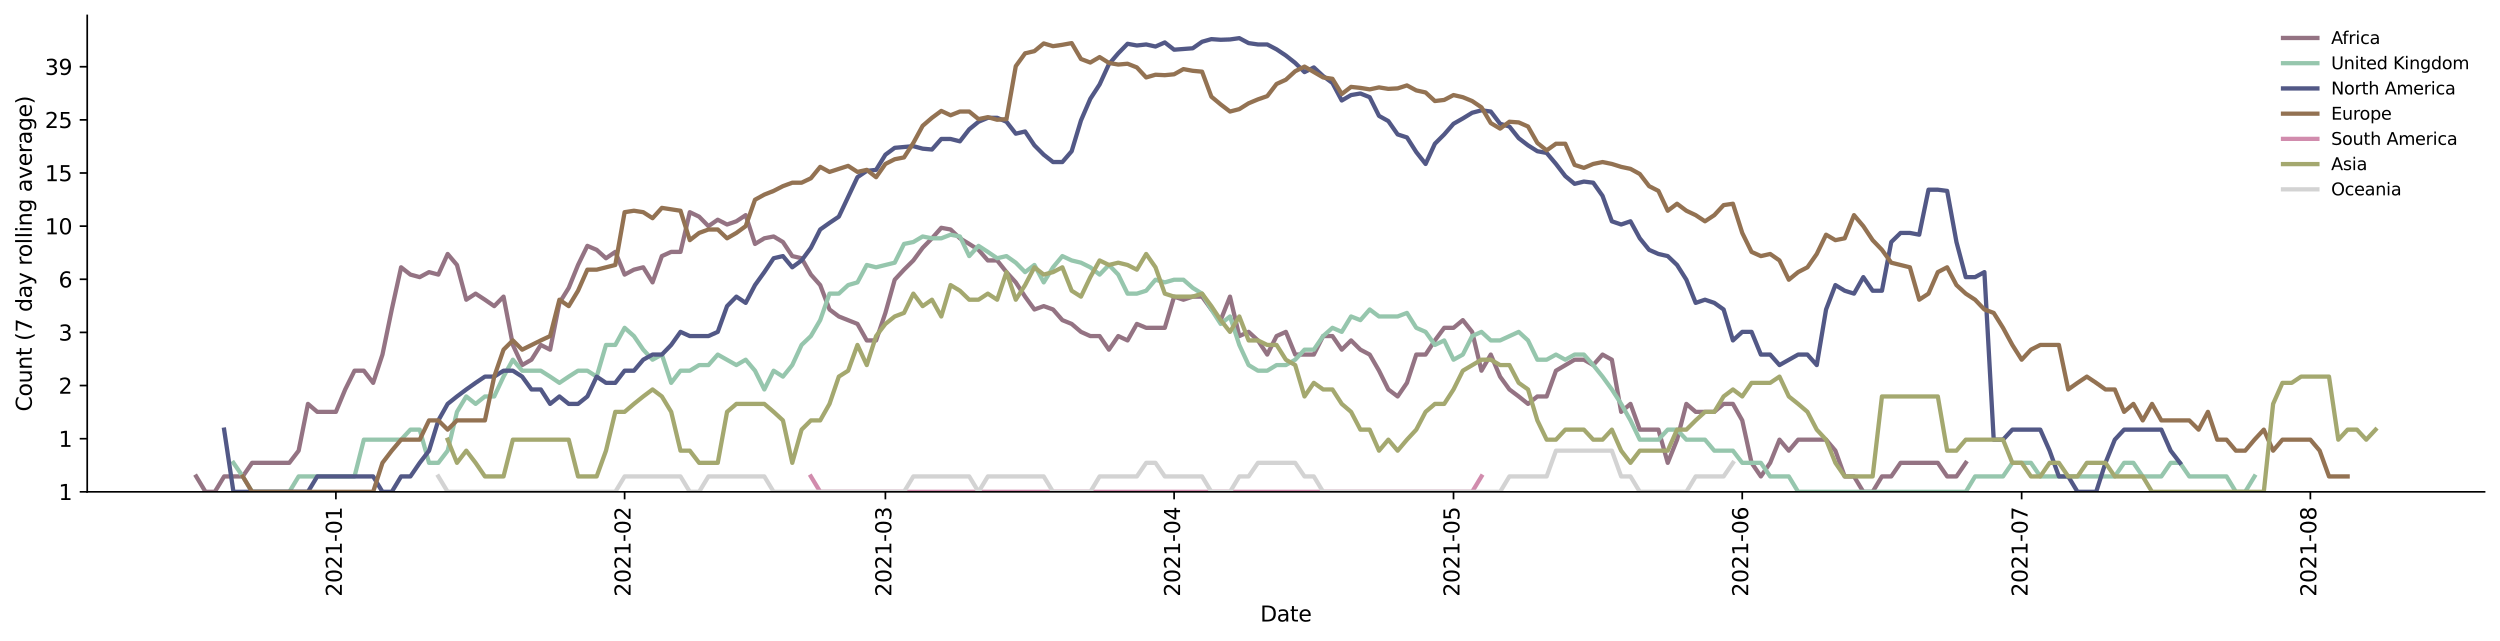 <?xml version="1.0" encoding="utf-8" standalone="no"?>
<!DOCTYPE svg PUBLIC "-//W3C//DTD SVG 1.1//EN"
  "http://www.w3.org/Graphics/SVG/1.1/DTD/svg11.dtd">
<svg height="298.621pt" version="1.1" viewBox="0 0 1163.803 298.621" width="1163.803pt" xmlns="http://www.w3.org/2000/svg" xmlns:xlink="http://www.w3.org/1999/xlink">
 <defs>
  <style type="text/css">*{stroke-linecap:butt;stroke-linejoin:round;}</style>
 </defs>
 <g id="figure_1">
  <g id="patch_1">
   <path d="M 0 298.621 
L 1163.803 298.621 
L 1163.803 0 
L 0 0 
z
" style="fill:#ffffff;"/>
  </g>
  <g id="axes_1">
   <g id="patch_2">
    <path d="M 40.603 228.96 
L 1156.603 228.96 
L 1156.603 7.2 
L 40.603 7.2 
z
" style="fill:#ffffff;"/>
   </g>
   <g id="matplotlib.axis_1">
    <g id="xtick_1">
     <g id="line2d_1">
      <defs>
       <path d="M 0 0 
L 0 3.5 
" id="me7faffeb70" style="stroke:#000000;stroke-width:0.8;"/>
      </defs>
      <g>
       <use style="stroke:#000000;stroke-width:0.8;" x="156.365" xlink:href="#me7faffeb70" y="228.96"/>
      </g>
     </g>
     <g id="text_1">
      <!-- 2021-01 -->
      <g transform="translate(159.125 277.743)rotate(-90)scale(0.1 -0.1)">
       <defs>
        <path d="M 1228 531 
L 3431 531 
L 3431 0 
L 469 0 
L 469 531 
Q 828 903 1448 1529 
Q 2069 2156 2228 2338 
Q 2531 2678 2651 2914 
Q 2772 3150 2772 3378 
Q 2772 3750 2511 3984 
Q 2250 4219 1831 4219 
Q 1534 4219 1204 4116 
Q 875 4013 500 3803 
L 500 4441 
Q 881 4594 1212 4672 
Q 1544 4750 1819 4750 
Q 2544 4750 2975 4387 
Q 3406 4025 3406 3419 
Q 3406 3131 3298 2873 
Q 3191 2616 2906 2266 
Q 2828 2175 2409 1742 
Q 1991 1309 1228 531 
z
" id="DejaVuSans-32" transform="scale(0.016)"/>
        <path d="M 2034 4250 
Q 1547 4250 1301 3770 
Q 1056 3291 1056 2328 
Q 1056 1369 1301 889 
Q 1547 409 2034 409 
Q 2525 409 2770 889 
Q 3016 1369 3016 2328 
Q 3016 3291 2770 3770 
Q 2525 4250 2034 4250 
z
M 2034 4750 
Q 2819 4750 3233 4129 
Q 3647 3509 3647 2328 
Q 3647 1150 3233 529 
Q 2819 -91 2034 -91 
Q 1250 -91 836 529 
Q 422 1150 422 2328 
Q 422 3509 836 4129 
Q 1250 4750 2034 4750 
z
" id="DejaVuSans-30" transform="scale(0.016)"/>
        <path d="M 794 531 
L 1825 531 
L 1825 4091 
L 703 3866 
L 703 4441 
L 1819 4666 
L 2450 4666 
L 2450 531 
L 3481 531 
L 3481 0 
L 794 0 
L 794 531 
z
" id="DejaVuSans-31" transform="scale(0.016)"/>
        <path d="M 313 2009 
L 1997 2009 
L 1997 1497 
L 313 1497 
L 313 2009 
z
" id="DejaVuSans-2d" transform="scale(0.016)"/>
       </defs>
       <use xlink:href="#DejaVuSans-32"/>
       <use x="63.623" xlink:href="#DejaVuSans-30"/>
       <use x="127.246" xlink:href="#DejaVuSans-32"/>
       <use x="190.869" xlink:href="#DejaVuSans-31"/>
       <use x="254.492" xlink:href="#DejaVuSans-2d"/>
       <use x="290.576" xlink:href="#DejaVuSans-30"/>
       <use x="354.199" xlink:href="#DejaVuSans-31"/>
      </g>
     </g>
    </g>
    <g id="xtick_2">
     <g id="line2d_2">
      <g>
       <use style="stroke:#000000;stroke-width:0.8;" x="290.771" xlink:href="#me7faffeb70" y="228.96"/>
      </g>
     </g>
     <g id="text_2">
      <!-- 2021-02 -->
      <g transform="translate(293.53 277.743)rotate(-90)scale(0.1 -0.1)">
       <use xlink:href="#DejaVuSans-32"/>
       <use x="63.623" xlink:href="#DejaVuSans-30"/>
       <use x="127.246" xlink:href="#DejaVuSans-32"/>
       <use x="190.869" xlink:href="#DejaVuSans-31"/>
       <use x="254.492" xlink:href="#DejaVuSans-2d"/>
       <use x="290.576" xlink:href="#DejaVuSans-30"/>
       <use x="354.199" xlink:href="#DejaVuSans-32"/>
      </g>
     </g>
    </g>
    <g id="xtick_3">
     <g id="line2d_3">
      <g>
       <use style="stroke:#000000;stroke-width:0.8;" x="412.17" xlink:href="#me7faffeb70" y="228.96"/>
      </g>
     </g>
     <g id="text_3">
      <!-- 2021-03 -->
      <g transform="translate(414.929 277.743)rotate(-90)scale(0.1 -0.1)">
       <defs>
        <path d="M 2597 2516 
Q 3050 2419 3304 2112 
Q 3559 1806 3559 1356 
Q 3559 666 3084 287 
Q 2609 -91 1734 -91 
Q 1441 -91 1130 -33 
Q 819 25 488 141 
L 488 750 
Q 750 597 1062 519 
Q 1375 441 1716 441 
Q 2309 441 2620 675 
Q 2931 909 2931 1356 
Q 2931 1769 2642 2001 
Q 2353 2234 1838 2234 
L 1294 2234 
L 1294 2753 
L 1863 2753 
Q 2328 2753 2575 2939 
Q 2822 3125 2822 3475 
Q 2822 3834 2567 4026 
Q 2313 4219 1838 4219 
Q 1578 4219 1281 4162 
Q 984 4106 628 3988 
L 628 4550 
Q 988 4650 1302 4700 
Q 1616 4750 1894 4750 
Q 2613 4750 3031 4423 
Q 3450 4097 3450 3541 
Q 3450 3153 3228 2886 
Q 3006 2619 2597 2516 
z
" id="DejaVuSans-33" transform="scale(0.016)"/>
       </defs>
       <use xlink:href="#DejaVuSans-32"/>
       <use x="63.623" xlink:href="#DejaVuSans-30"/>
       <use x="127.246" xlink:href="#DejaVuSans-32"/>
       <use x="190.869" xlink:href="#DejaVuSans-31"/>
       <use x="254.492" xlink:href="#DejaVuSans-2d"/>
       <use x="290.576" xlink:href="#DejaVuSans-30"/>
       <use x="354.199" xlink:href="#DejaVuSans-33"/>
      </g>
     </g>
    </g>
    <g id="xtick_4">
     <g id="line2d_4">
      <g>
       <use style="stroke:#000000;stroke-width:0.8;" x="546.575" xlink:href="#me7faffeb70" y="228.96"/>
      </g>
     </g>
     <g id="text_4">
      <!-- 2021-04 -->
      <g transform="translate(549.335 277.743)rotate(-90)scale(0.1 -0.1)">
       <defs>
        <path d="M 2419 4116 
L 825 1625 
L 2419 1625 
L 2419 4116 
z
M 2253 4666 
L 3047 4666 
L 3047 1625 
L 3713 1625 
L 3713 1100 
L 3047 1100 
L 3047 0 
L 2419 0 
L 2419 1100 
L 313 1100 
L 313 1709 
L 2253 4666 
z
" id="DejaVuSans-34" transform="scale(0.016)"/>
       </defs>
       <use xlink:href="#DejaVuSans-32"/>
       <use x="63.623" xlink:href="#DejaVuSans-30"/>
       <use x="127.246" xlink:href="#DejaVuSans-32"/>
       <use x="190.869" xlink:href="#DejaVuSans-31"/>
       <use x="254.492" xlink:href="#DejaVuSans-2d"/>
       <use x="290.576" xlink:href="#DejaVuSans-30"/>
       <use x="354.199" xlink:href="#DejaVuSans-34"/>
      </g>
     </g>
    </g>
    <g id="xtick_5">
     <g id="line2d_5">
      <g>
       <use style="stroke:#000000;stroke-width:0.8;" x="676.645" xlink:href="#me7faffeb70" y="228.96"/>
      </g>
     </g>
     <g id="text_5">
      <!-- 2021-05 -->
      <g transform="translate(679.404 277.743)rotate(-90)scale(0.1 -0.1)">
       <defs>
        <path d="M 691 4666 
L 3169 4666 
L 3169 4134 
L 1269 4134 
L 1269 2991 
Q 1406 3038 1543 3061 
Q 1681 3084 1819 3084 
Q 2600 3084 3056 2656 
Q 3513 2228 3513 1497 
Q 3513 744 3044 326 
Q 2575 -91 1722 -91 
Q 1428 -91 1123 -41 
Q 819 9 494 109 
L 494 744 
Q 775 591 1075 516 
Q 1375 441 1709 441 
Q 2250 441 2565 725 
Q 2881 1009 2881 1497 
Q 2881 1984 2565 2268 
Q 2250 2553 1709 2553 
Q 1456 2553 1204 2497 
Q 953 2441 691 2322 
L 691 4666 
z
" id="DejaVuSans-35" transform="scale(0.016)"/>
       </defs>
       <use xlink:href="#DejaVuSans-32"/>
       <use x="63.623" xlink:href="#DejaVuSans-30"/>
       <use x="127.246" xlink:href="#DejaVuSans-32"/>
       <use x="190.869" xlink:href="#DejaVuSans-31"/>
       <use x="254.492" xlink:href="#DejaVuSans-2d"/>
       <use x="290.576" xlink:href="#DejaVuSans-30"/>
       <use x="354.199" xlink:href="#DejaVuSans-35"/>
      </g>
     </g>
    </g>
    <g id="xtick_6">
     <g id="line2d_6">
      <g>
       <use style="stroke:#000000;stroke-width:0.8;" x="811.051" xlink:href="#me7faffeb70" y="228.96"/>
      </g>
     </g>
     <g id="text_6">
      <!-- 2021-06 -->
      <g transform="translate(813.81 277.743)rotate(-90)scale(0.1 -0.1)">
       <defs>
        <path d="M 2113 2584 
Q 1688 2584 1439 2293 
Q 1191 2003 1191 1497 
Q 1191 994 1439 701 
Q 1688 409 2113 409 
Q 2538 409 2786 701 
Q 3034 994 3034 1497 
Q 3034 2003 2786 2293 
Q 2538 2584 2113 2584 
z
M 3366 4563 
L 3366 3988 
Q 3128 4100 2886 4159 
Q 2644 4219 2406 4219 
Q 1781 4219 1451 3797 
Q 1122 3375 1075 2522 
Q 1259 2794 1537 2939 
Q 1816 3084 2150 3084 
Q 2853 3084 3261 2657 
Q 3669 2231 3669 1497 
Q 3669 778 3244 343 
Q 2819 -91 2113 -91 
Q 1303 -91 875 529 
Q 447 1150 447 2328 
Q 447 3434 972 4092 
Q 1497 4750 2381 4750 
Q 2619 4750 2861 4703 
Q 3103 4656 3366 4563 
z
" id="DejaVuSans-36" transform="scale(0.016)"/>
       </defs>
       <use xlink:href="#DejaVuSans-32"/>
       <use x="63.623" xlink:href="#DejaVuSans-30"/>
       <use x="127.246" xlink:href="#DejaVuSans-32"/>
       <use x="190.869" xlink:href="#DejaVuSans-31"/>
       <use x="254.492" xlink:href="#DejaVuSans-2d"/>
       <use x="290.576" xlink:href="#DejaVuSans-30"/>
       <use x="354.199" xlink:href="#DejaVuSans-36"/>
      </g>
     </g>
    </g>
    <g id="xtick_7">
     <g id="line2d_7">
      <g>
       <use style="stroke:#000000;stroke-width:0.8;" x="941.121" xlink:href="#me7faffeb70" y="228.96"/>
      </g>
     </g>
     <g id="text_7">
      <!-- 2021-07 -->
      <g transform="translate(943.88 277.743)rotate(-90)scale(0.1 -0.1)">
       <defs>
        <path d="M 525 4666 
L 3525 4666 
L 3525 4397 
L 1831 0 
L 1172 0 
L 2766 4134 
L 525 4134 
L 525 4666 
z
" id="DejaVuSans-37" transform="scale(0.016)"/>
       </defs>
       <use xlink:href="#DejaVuSans-32"/>
       <use x="63.623" xlink:href="#DejaVuSans-30"/>
       <use x="127.246" xlink:href="#DejaVuSans-32"/>
       <use x="190.869" xlink:href="#DejaVuSans-31"/>
       <use x="254.492" xlink:href="#DejaVuSans-2d"/>
       <use x="290.576" xlink:href="#DejaVuSans-30"/>
       <use x="354.199" xlink:href="#DejaVuSans-37"/>
      </g>
     </g>
    </g>
    <g id="xtick_8">
     <g id="line2d_8">
      <g>
       <use style="stroke:#000000;stroke-width:0.8;" x="1075.526" xlink:href="#me7faffeb70" y="228.96"/>
      </g>
     </g>
     <g id="text_8">
      <!-- 2021-08 -->
      <g transform="translate(1078.286 277.743)rotate(-90)scale(0.1 -0.1)">
       <defs>
        <path d="M 2034 2216 
Q 1584 2216 1326 1975 
Q 1069 1734 1069 1313 
Q 1069 891 1326 650 
Q 1584 409 2034 409 
Q 2484 409 2743 651 
Q 3003 894 3003 1313 
Q 3003 1734 2745 1975 
Q 2488 2216 2034 2216 
z
M 1403 2484 
Q 997 2584 770 2862 
Q 544 3141 544 3541 
Q 544 4100 942 4425 
Q 1341 4750 2034 4750 
Q 2731 4750 3128 4425 
Q 3525 4100 3525 3541 
Q 3525 3141 3298 2862 
Q 3072 2584 2669 2484 
Q 3125 2378 3379 2068 
Q 3634 1759 3634 1313 
Q 3634 634 3220 271 
Q 2806 -91 2034 -91 
Q 1263 -91 848 271 
Q 434 634 434 1313 
Q 434 1759 690 2068 
Q 947 2378 1403 2484 
z
M 1172 3481 
Q 1172 3119 1398 2916 
Q 1625 2713 2034 2713 
Q 2441 2713 2670 2916 
Q 2900 3119 2900 3481 
Q 2900 3844 2670 4047 
Q 2441 4250 2034 4250 
Q 1625 4250 1398 4047 
Q 1172 3844 1172 3481 
z
" id="DejaVuSans-38" transform="scale(0.016)"/>
       </defs>
       <use xlink:href="#DejaVuSans-32"/>
       <use x="63.623" xlink:href="#DejaVuSans-30"/>
       <use x="127.246" xlink:href="#DejaVuSans-32"/>
       <use x="190.869" xlink:href="#DejaVuSans-31"/>
       <use x="254.492" xlink:href="#DejaVuSans-2d"/>
       <use x="290.576" xlink:href="#DejaVuSans-30"/>
       <use x="354.199" xlink:href="#DejaVuSans-38"/>
      </g>
     </g>
    </g>
    <g id="text_9">
     <!-- Date -->
     <g transform="translate(586.652 289.341)scale(0.1 -0.1)">
      <defs>
       <path d="M 1259 4147 
L 1259 519 
L 2022 519 
Q 2988 519 3436 956 
Q 3884 1394 3884 2338 
Q 3884 3275 3436 3711 
Q 2988 4147 2022 4147 
L 1259 4147 
z
M 628 4666 
L 1925 4666 
Q 3281 4666 3915 4102 
Q 4550 3538 4550 2338 
Q 4550 1131 3912 565 
Q 3275 0 1925 0 
L 628 0 
L 628 4666 
z
" id="DejaVuSans-44" transform="scale(0.016)"/>
       <path d="M 2194 1759 
Q 1497 1759 1228 1600 
Q 959 1441 959 1056 
Q 959 750 1161 570 
Q 1363 391 1709 391 
Q 2188 391 2477 730 
Q 2766 1069 2766 1631 
L 2766 1759 
L 2194 1759 
z
M 3341 1997 
L 3341 0 
L 2766 0 
L 2766 531 
Q 2569 213 2275 61 
Q 1981 -91 1556 -91 
Q 1019 -91 701 211 
Q 384 513 384 1019 
Q 384 1609 779 1909 
Q 1175 2209 1959 2209 
L 2766 2209 
L 2766 2266 
Q 2766 2663 2505 2880 
Q 2244 3097 1772 3097 
Q 1472 3097 1187 3025 
Q 903 2953 641 2809 
L 641 3341 
Q 956 3463 1253 3523 
Q 1550 3584 1831 3584 
Q 2591 3584 2966 3190 
Q 3341 2797 3341 1997 
z
" id="DejaVuSans-61" transform="scale(0.016)"/>
       <path d="M 1172 4494 
L 1172 3500 
L 2356 3500 
L 2356 3053 
L 1172 3053 
L 1172 1153 
Q 1172 725 1289 603 
Q 1406 481 1766 481 
L 2356 481 
L 2356 0 
L 1766 0 
Q 1100 0 847 248 
Q 594 497 594 1153 
L 594 3053 
L 172 3053 
L 172 3500 
L 594 3500 
L 594 4494 
L 1172 4494 
z
" id="DejaVuSans-74" transform="scale(0.016)"/>
       <path d="M 3597 1894 
L 3597 1613 
L 953 1613 
Q 991 1019 1311 708 
Q 1631 397 2203 397 
Q 2534 397 2845 478 
Q 3156 559 3463 722 
L 3463 178 
Q 3153 47 2828 -22 
Q 2503 -91 2169 -91 
Q 1331 -91 842 396 
Q 353 884 353 1716 
Q 353 2575 817 3079 
Q 1281 3584 2069 3584 
Q 2775 3584 3186 3129 
Q 3597 2675 3597 1894 
z
M 3022 2063 
Q 3016 2534 2758 2815 
Q 2500 3097 2075 3097 
Q 1594 3097 1305 2825 
Q 1016 2553 972 2059 
L 3022 2063 
z
" id="DejaVuSans-65" transform="scale(0.016)"/>
      </defs>
      <use xlink:href="#DejaVuSans-44"/>
      <use x="77.002" xlink:href="#DejaVuSans-61"/>
      <use x="138.281" xlink:href="#DejaVuSans-74"/>
      <use x="177.49" xlink:href="#DejaVuSans-65"/>
     </g>
    </g>
   </g>
   <g id="matplotlib.axis_2">
    <g id="ytick_1">
     <g id="line2d_9">
      <defs>
       <path d="M 0 0 
L -3.5 0 
" id="m9d1f10c2a9" style="stroke:#000000;stroke-width:0.8;"/>
      </defs>
      <g>
       <use style="stroke:#000000;stroke-width:0.8;" x="40.603" xlink:href="#m9d1f10c2a9" y="228.96"/>
      </g>
     </g>
     <g id="text_10">
      <!-- 1 -->
      <g transform="translate(27.241 232.759)scale(0.1 -0.1)">
       <use xlink:href="#DejaVuSans-31"/>
      </g>
     </g>
    </g>
    <g id="ytick_2">
     <g id="line2d_10">
      <g>
       <use style="stroke:#000000;stroke-width:0.8;" x="40.603" xlink:href="#m9d1f10c2a9" y="204.223"/>
      </g>
     </g>
     <g id="text_11">
      <!-- 1 -->
      <g transform="translate(27.241 208.022)scale(0.1 -0.1)">
       <use xlink:href="#DejaVuSans-31"/>
      </g>
     </g>
    </g>
    <g id="ytick_3">
     <g id="line2d_11">
      <g>
       <use style="stroke:#000000;stroke-width:0.8;" x="40.603" xlink:href="#m9d1f10c2a9" y="179.486"/>
      </g>
     </g>
     <g id="text_12">
      <!-- 2 -->
      <g transform="translate(27.241 183.285)scale(0.1 -0.1)">
       <use xlink:href="#DejaVuSans-32"/>
      </g>
     </g>
    </g>
    <g id="ytick_4">
     <g id="line2d_12">
      <g>
       <use style="stroke:#000000;stroke-width:0.8;" x="40.603" xlink:href="#m9d1f10c2a9" y="154.749"/>
      </g>
     </g>
     <g id="text_13">
      <!-- 3 -->
      <g transform="translate(27.241 158.549)scale(0.1 -0.1)">
       <use xlink:href="#DejaVuSans-33"/>
      </g>
     </g>
    </g>
    <g id="ytick_5">
     <g id="line2d_13">
      <g>
       <use style="stroke:#000000;stroke-width:0.8;" x="40.603" xlink:href="#m9d1f10c2a9" y="130.012"/>
      </g>
     </g>
     <g id="text_14">
      <!-- 6 -->
      <g transform="translate(27.241 133.812)scale(0.1 -0.1)">
       <use xlink:href="#DejaVuSans-36"/>
      </g>
     </g>
    </g>
    <g id="ytick_6">
     <g id="line2d_14">
      <g>
       <use style="stroke:#000000;stroke-width:0.8;" x="40.603" xlink:href="#m9d1f10c2a9" y="105.275"/>
      </g>
     </g>
     <g id="text_15">
      <!-- 10 -->
      <g transform="translate(20.878 109.075)scale(0.1 -0.1)">
       <use xlink:href="#DejaVuSans-31"/>
       <use x="63.623" xlink:href="#DejaVuSans-30"/>
      </g>
     </g>
    </g>
    <g id="ytick_7">
     <g id="line2d_15">
      <g>
       <use style="stroke:#000000;stroke-width:0.8;" x="40.603" xlink:href="#m9d1f10c2a9" y="80.539"/>
      </g>
     </g>
     <g id="text_16">
      <!-- 15 -->
      <g transform="translate(20.878 84.338)scale(0.1 -0.1)">
       <use xlink:href="#DejaVuSans-31"/>
       <use x="63.623" xlink:href="#DejaVuSans-35"/>
      </g>
     </g>
    </g>
    <g id="ytick_8">
     <g id="line2d_16">
      <g>
       <use style="stroke:#000000;stroke-width:0.8;" x="40.603" xlink:href="#m9d1f10c2a9" y="55.802"/>
      </g>
     </g>
     <g id="text_17">
      <!-- 25 -->
      <g transform="translate(20.878 59.601)scale(0.1 -0.1)">
       <use xlink:href="#DejaVuSans-32"/>
       <use x="63.623" xlink:href="#DejaVuSans-35"/>
      </g>
     </g>
    </g>
    <g id="ytick_9">
     <g id="line2d_17">
      <g>
       <use style="stroke:#000000;stroke-width:0.8;" x="40.603" xlink:href="#m9d1f10c2a9" y="31.065"/>
      </g>
     </g>
     <g id="text_18">
      <!-- 39 -->
      <g transform="translate(20.878 34.864)scale(0.1 -0.1)">
       <defs>
        <path d="M 703 97 
L 703 672 
Q 941 559 1184 500 
Q 1428 441 1663 441 
Q 2288 441 2617 861 
Q 2947 1281 2994 2138 
Q 2813 1869 2534 1725 
Q 2256 1581 1919 1581 
Q 1219 1581 811 2004 
Q 403 2428 403 3163 
Q 403 3881 828 4315 
Q 1253 4750 1959 4750 
Q 2769 4750 3195 4129 
Q 3622 3509 3622 2328 
Q 3622 1225 3098 567 
Q 2575 -91 1691 -91 
Q 1453 -91 1209 -44 
Q 966 3 703 97 
z
M 1959 2075 
Q 2384 2075 2632 2365 
Q 2881 2656 2881 3163 
Q 2881 3666 2632 3958 
Q 2384 4250 1959 4250 
Q 1534 4250 1286 3958 
Q 1038 3666 1038 3163 
Q 1038 2656 1286 2365 
Q 1534 2075 1959 2075 
z
" id="DejaVuSans-39" transform="scale(0.016)"/>
       </defs>
       <use xlink:href="#DejaVuSans-33"/>
       <use x="63.623" xlink:href="#DejaVuSans-39"/>
      </g>
     </g>
    </g>
    <g id="text_19">
     <!-- Count (7 day rolling average) -->
     <g transform="translate(14.798 191.548)rotate(-90)scale(0.1 -0.1)">
      <defs>
       <path d="M 4122 4306 
L 4122 3641 
Q 3803 3938 3442 4084 
Q 3081 4231 2675 4231 
Q 1875 4231 1450 3742 
Q 1025 3253 1025 2328 
Q 1025 1406 1450 917 
Q 1875 428 2675 428 
Q 3081 428 3442 575 
Q 3803 722 4122 1019 
L 4122 359 
Q 3791 134 3420 21 
Q 3050 -91 2638 -91 
Q 1578 -91 968 557 
Q 359 1206 359 2328 
Q 359 3453 968 4101 
Q 1578 4750 2638 4750 
Q 3056 4750 3426 4639 
Q 3797 4528 4122 4306 
z
" id="DejaVuSans-43" transform="scale(0.016)"/>
       <path d="M 1959 3097 
Q 1497 3097 1228 2736 
Q 959 2375 959 1747 
Q 959 1119 1226 758 
Q 1494 397 1959 397 
Q 2419 397 2687 759 
Q 2956 1122 2956 1747 
Q 2956 2369 2687 2733 
Q 2419 3097 1959 3097 
z
M 1959 3584 
Q 2709 3584 3137 3096 
Q 3566 2609 3566 1747 
Q 3566 888 3137 398 
Q 2709 -91 1959 -91 
Q 1206 -91 779 398 
Q 353 888 353 1747 
Q 353 2609 779 3096 
Q 1206 3584 1959 3584 
z
" id="DejaVuSans-6f" transform="scale(0.016)"/>
       <path d="M 544 1381 
L 544 3500 
L 1119 3500 
L 1119 1403 
Q 1119 906 1312 657 
Q 1506 409 1894 409 
Q 2359 409 2629 706 
Q 2900 1003 2900 1516 
L 2900 3500 
L 3475 3500 
L 3475 0 
L 2900 0 
L 2900 538 
Q 2691 219 2414 64 
Q 2138 -91 1772 -91 
Q 1169 -91 856 284 
Q 544 659 544 1381 
z
M 1991 3584 
L 1991 3584 
z
" id="DejaVuSans-75" transform="scale(0.016)"/>
       <path d="M 3513 2113 
L 3513 0 
L 2938 0 
L 2938 2094 
Q 2938 2591 2744 2837 
Q 2550 3084 2163 3084 
Q 1697 3084 1428 2787 
Q 1159 2491 1159 1978 
L 1159 0 
L 581 0 
L 581 3500 
L 1159 3500 
L 1159 2956 
Q 1366 3272 1645 3428 
Q 1925 3584 2291 3584 
Q 2894 3584 3203 3211 
Q 3513 2838 3513 2113 
z
" id="DejaVuSans-6e" transform="scale(0.016)"/>
       <path id="DejaVuSans-20" transform="scale(0.016)"/>
       <path d="M 1984 4856 
Q 1566 4138 1362 3434 
Q 1159 2731 1159 2009 
Q 1159 1288 1364 580 
Q 1569 -128 1984 -844 
L 1484 -844 
Q 1016 -109 783 600 
Q 550 1309 550 2009 
Q 550 2706 781 3412 
Q 1013 4119 1484 4856 
L 1984 4856 
z
" id="DejaVuSans-28" transform="scale(0.016)"/>
       <path d="M 2906 2969 
L 2906 4863 
L 3481 4863 
L 3481 0 
L 2906 0 
L 2906 525 
Q 2725 213 2448 61 
Q 2172 -91 1784 -91 
Q 1150 -91 751 415 
Q 353 922 353 1747 
Q 353 2572 751 3078 
Q 1150 3584 1784 3584 
Q 2172 3584 2448 3432 
Q 2725 3281 2906 2969 
z
M 947 1747 
Q 947 1113 1208 752 
Q 1469 391 1925 391 
Q 2381 391 2643 752 
Q 2906 1113 2906 1747 
Q 2906 2381 2643 2742 
Q 2381 3103 1925 3103 
Q 1469 3103 1208 2742 
Q 947 2381 947 1747 
z
" id="DejaVuSans-64" transform="scale(0.016)"/>
       <path d="M 2059 -325 
Q 1816 -950 1584 -1140 
Q 1353 -1331 966 -1331 
L 506 -1331 
L 506 -850 
L 844 -850 
Q 1081 -850 1212 -737 
Q 1344 -625 1503 -206 
L 1606 56 
L 191 3500 
L 800 3500 
L 1894 763 
L 2988 3500 
L 3597 3500 
L 2059 -325 
z
" id="DejaVuSans-79" transform="scale(0.016)"/>
       <path d="M 2631 2963 
Q 2534 3019 2420 3045 
Q 2306 3072 2169 3072 
Q 1681 3072 1420 2755 
Q 1159 2438 1159 1844 
L 1159 0 
L 581 0 
L 581 3500 
L 1159 3500 
L 1159 2956 
Q 1341 3275 1631 3429 
Q 1922 3584 2338 3584 
Q 2397 3584 2469 3576 
Q 2541 3569 2628 3553 
L 2631 2963 
z
" id="DejaVuSans-72" transform="scale(0.016)"/>
       <path d="M 603 4863 
L 1178 4863 
L 1178 0 
L 603 0 
L 603 4863 
z
" id="DejaVuSans-6c" transform="scale(0.016)"/>
       <path d="M 603 3500 
L 1178 3500 
L 1178 0 
L 603 0 
L 603 3500 
z
M 603 4863 
L 1178 4863 
L 1178 4134 
L 603 4134 
L 603 4863 
z
" id="DejaVuSans-69" transform="scale(0.016)"/>
       <path d="M 2906 1791 
Q 2906 2416 2648 2759 
Q 2391 3103 1925 3103 
Q 1463 3103 1205 2759 
Q 947 2416 947 1791 
Q 947 1169 1205 825 
Q 1463 481 1925 481 
Q 2391 481 2648 825 
Q 2906 1169 2906 1791 
z
M 3481 434 
Q 3481 -459 3084 -895 
Q 2688 -1331 1869 -1331 
Q 1566 -1331 1297 -1286 
Q 1028 -1241 775 -1147 
L 775 -588 
Q 1028 -725 1275 -790 
Q 1522 -856 1778 -856 
Q 2344 -856 2625 -561 
Q 2906 -266 2906 331 
L 2906 616 
Q 2728 306 2450 153 
Q 2172 0 1784 0 
Q 1141 0 747 490 
Q 353 981 353 1791 
Q 353 2603 747 3093 
Q 1141 3584 1784 3584 
Q 2172 3584 2450 3431 
Q 2728 3278 2906 2969 
L 2906 3500 
L 3481 3500 
L 3481 434 
z
" id="DejaVuSans-67" transform="scale(0.016)"/>
       <path d="M 191 3500 
L 800 3500 
L 1894 563 
L 2988 3500 
L 3597 3500 
L 2284 0 
L 1503 0 
L 191 3500 
z
" id="DejaVuSans-76" transform="scale(0.016)"/>
       <path d="M 513 4856 
L 1013 4856 
Q 1481 4119 1714 3412 
Q 1947 2706 1947 2009 
Q 1947 1309 1714 600 
Q 1481 -109 1013 -844 
L 513 -844 
Q 928 -128 1133 580 
Q 1338 1288 1338 2009 
Q 1338 2731 1133 3434 
Q 928 4138 513 4856 
z
" id="DejaVuSans-29" transform="scale(0.016)"/>
      </defs>
      <use xlink:href="#DejaVuSans-43"/>
      <use x="69.824" xlink:href="#DejaVuSans-6f"/>
      <use x="131.006" xlink:href="#DejaVuSans-75"/>
      <use x="194.385" xlink:href="#DejaVuSans-6e"/>
      <use x="257.764" xlink:href="#DejaVuSans-74"/>
      <use x="296.973" xlink:href="#DejaVuSans-20"/>
      <use x="328.76" xlink:href="#DejaVuSans-28"/>
      <use x="367.773" xlink:href="#DejaVuSans-37"/>
      <use x="431.396" xlink:href="#DejaVuSans-20"/>
      <use x="463.184" xlink:href="#DejaVuSans-64"/>
      <use x="526.66" xlink:href="#DejaVuSans-61"/>
      <use x="587.939" xlink:href="#DejaVuSans-79"/>
      <use x="647.119" xlink:href="#DejaVuSans-20"/>
      <use x="678.906" xlink:href="#DejaVuSans-72"/>
      <use x="717.77" xlink:href="#DejaVuSans-6f"/>
      <use x="778.951" xlink:href="#DejaVuSans-6c"/>
      <use x="806.734" xlink:href="#DejaVuSans-6c"/>
      <use x="834.518" xlink:href="#DejaVuSans-69"/>
      <use x="862.301" xlink:href="#DejaVuSans-6e"/>
      <use x="925.68" xlink:href="#DejaVuSans-67"/>
      <use x="989.156" xlink:href="#DejaVuSans-20"/>
      <use x="1020.943" xlink:href="#DejaVuSans-61"/>
      <use x="1082.223" xlink:href="#DejaVuSans-76"/>
      <use x="1141.402" xlink:href="#DejaVuSans-65"/>
      <use x="1202.926" xlink:href="#DejaVuSans-72"/>
      <use x="1244.039" xlink:href="#DejaVuSans-61"/>
      <use x="1305.318" xlink:href="#DejaVuSans-67"/>
      <use x="1368.795" xlink:href="#DejaVuSans-65"/>
      <use x="1430.318" xlink:href="#DejaVuSans-29"/>
     </g>
    </g>
   </g>
   <g id="line2d_18">
    <path clip-path="url(#p98b5a8f8b4)" d="M 91.33 221.787 
L 95.666 228.96 
L 100.002 228.96 
L 104.337 221.787 
L 113.009 221.787 
L 117.344 215.461 
L 134.687 215.461 
L 139.023 209.801 
L 143.358 188.021 
L 147.694 191.727 
L 156.365 191.727 
L 160.701 181.298 
L 165.037 172.568 
L 169.372 172.568 
L 173.708 178.228 
L 178.044 165.061 
L 182.379 144.065 
L 186.715 124.434 
L 191.051 127.828 
L 195.386 129.009 
L 199.722 126.673 
L 204.058 127.828 
L 208.393 118.23 
L 212.729 123.349 
L 217.065 139.523 
L 221.4 136.695 
L 225.736 139.523 
L 230.072 142.508 
L 234.407 138.091 
L 238.743 160.582 
L 243.079 169.947 
L 247.414 167.449 
L 251.75 160.582 
L 256.086 162.775 
L 260.421 140.995 
L 264.757 134.009 
L 269.093 123.349 
L 273.428 114.459 
L 277.764 116.311 
L 282.1 120.219 
L 286.435 117.262 
L 290.771 127.828 
L 295.107 125.542 
L 299.442 124.434 
L 303.778 131.451 
L 308.114 119.215 
L 312.449 117.262 
L 316.785 117.262 
L 321.121 98.778 
L 325.456 100.858 
L 329.792 105.275 
L 334.128 102.291 
L 338.463 104.514 
L 342.799 103.021 
L 347.135 100.156 
L 351.47 113.556 
L 355.806 110.935 
L 360.142 110.089 
L 364.477 112.668 
L 368.813 119.215 
L 373.149 120.219 
L 377.484 127.828 
L 381.82 132.715 
L 386.156 144.065 
L 390.491 147.322 
L 399.163 150.789 
L 403.498 158.475 
L 407.834 158.475 
L 412.17 145.669 
L 416.505 130.216 
L 420.841 125.542 
L 425.177 121.242 
L 429.512 115.377 
L 433.848 110.935 
L 438.184 106.048 
L 442.519 106.833 
L 446.855 110.935 
L 451.191 113.556 
L 455.526 116.311 
L 459.862 121.242 
L 464.198 121.242 
L 468.533 126.673 
L 472.869 131.451 
L 477.205 138.091 
L 481.54 144.065 
L 485.876 142.508 
L 490.212 144.065 
L 494.547 149.027 
L 498.883 150.789 
L 503.219 154.494 
L 507.554 156.448 
L 511.89 156.448 
L 516.226 162.775 
L 520.561 156.448 
L 524.897 158.475 
L 529.232 150.789 
L 533.568 152.61 
L 542.239 152.61 
L 546.575 138.091 
L 550.911 139.523 
L 555.246 138.091 
L 559.582 138.091 
L 563.918 144.065 
L 568.253 149.027 
L 572.589 138.091 
L 576.925 156.448 
L 581.26 154.494 
L 585.596 158.475 
L 589.932 165.061 
L 594.267 156.448 
L 598.603 154.494 
L 602.939 165.061 
L 611.61 165.061 
L 615.946 156.448 
L 620.281 156.448 
L 624.617 162.775 
L 628.953 158.475 
L 633.288 162.775 
L 637.624 165.061 
L 641.96 172.568 
L 646.295 181.298 
L 650.631 184.555 
L 654.967 178.228 
L 659.302 165.061 
L 663.638 165.061 
L 667.974 158.475 
L 672.309 152.61 
L 676.645 152.61 
L 680.981 149.027 
L 685.316 154.494 
L 689.652 172.568 
L 693.988 165.061 
L 698.323 175.324 
L 702.659 181.298 
L 706.995 184.555 
L 711.33 188.021 
L 715.666 184.555 
L 720.002 184.555 
L 724.337 172.568 
L 733.009 167.449 
L 737.344 167.449 
L 741.68 169.947 
L 746.016 165.061 
L 750.351 167.449 
L 754.687 191.727 
L 759.023 188.021 
L 763.358 200.008 
L 772.03 200.008 
L 776.365 215.461 
L 780.701 204.681 
L 785.037 188.021 
L 789.372 191.727 
L 798.044 191.727 
L 802.379 188.021 
L 806.715 188.021 
L 811.051 195.708 
L 815.386 215.461 
L 819.722 221.787 
L 824.058 215.461 
L 828.393 204.681 
L 832.729 209.801 
L 837.065 204.681 
L 850.072 204.681 
L 854.407 209.801 
L 858.743 221.787 
L 863.079 221.787 
L 867.414 228.96 
L 871.75 228.96 
L 876.086 221.787 
L 880.421 221.787 
L 884.757 215.461 
L 902.1 215.461 
L 906.435 221.787 
L 910.771 221.787 
L 915.107 215.461 
L 915.107 215.461 
" style="fill:none;stroke:#947383;stroke-linecap:square;stroke-width:2;"/>
   </g>
   <g id="line2d_19">
    <path clip-path="url(#p98b5a8f8b4)" d="M 108.673 215.461 
L 113.009 221.787 
L 117.344 228.96 
L 134.687 228.96 
L 139.023 221.787 
L 165.037 221.787 
L 169.372 204.681 
L 186.715 204.681 
L 191.051 200.008 
L 195.386 200.008 
L 199.722 215.461 
L 204.058 215.461 
L 208.393 209.801 
L 212.729 191.727 
L 217.065 184.555 
L 221.4 188.021 
L 225.736 184.555 
L 230.072 184.555 
L 234.407 175.324 
L 238.743 167.449 
L 243.079 172.568 
L 251.75 172.568 
L 256.086 175.324 
L 260.421 178.228 
L 264.757 175.324 
L 269.093 172.568 
L 273.428 172.568 
L 277.764 175.324 
L 282.1 160.582 
L 286.435 160.582 
L 290.771 152.61 
L 295.107 156.448 
L 299.442 162.775 
L 303.778 167.449 
L 308.114 165.061 
L 312.449 178.228 
L 316.785 172.568 
L 321.121 172.568 
L 325.456 169.947 
L 329.792 169.947 
L 334.128 165.061 
L 342.799 169.947 
L 347.135 167.449 
L 351.47 172.568 
L 355.806 181.298 
L 360.142 172.568 
L 364.477 175.324 
L 368.813 169.947 
L 373.149 160.582 
L 377.484 156.448 
L 381.82 149.027 
L 386.156 136.695 
L 390.491 136.695 
L 394.827 132.715 
L 399.163 131.451 
L 403.498 123.349 
L 407.834 124.434 
L 416.505 122.286 
L 420.841 113.556 
L 425.177 112.668 
L 429.512 110.089 
L 433.848 110.935 
L 438.184 110.935 
L 442.519 109.256 
L 446.855 110.089 
L 451.191 119.215 
L 455.526 114.459 
L 459.862 117.262 
L 464.198 120.219 
L 468.533 119.215 
L 472.869 122.286 
L 477.205 126.673 
L 481.54 123.349 
L 485.876 131.451 
L 490.212 124.434 
L 494.547 119.215 
L 498.883 121.242 
L 503.219 122.286 
L 507.554 124.434 
L 511.89 127.828 
L 516.226 123.349 
L 520.561 127.828 
L 524.897 136.695 
L 529.232 136.695 
L 533.568 135.336 
L 537.904 130.216 
L 542.239 131.451 
L 546.575 130.216 
L 550.911 130.216 
L 555.246 134.009 
L 559.582 136.695 
L 563.918 144.065 
L 568.253 150.789 
L 572.589 147.322 
L 576.925 160.582 
L 581.26 169.947 
L 585.596 172.568 
L 589.932 172.568 
L 594.267 169.947 
L 598.603 169.947 
L 602.939 167.449 
L 607.274 162.775 
L 611.61 162.775 
L 615.946 156.448 
L 620.281 152.61 
L 624.617 154.494 
L 628.953 147.322 
L 633.288 149.027 
L 637.624 144.065 
L 641.96 147.322 
L 650.631 147.322 
L 654.967 145.669 
L 659.302 152.61 
L 663.638 154.494 
L 667.974 160.582 
L 672.309 158.475 
L 676.645 167.449 
L 680.981 165.061 
L 685.316 156.448 
L 689.652 154.494 
L 693.988 158.475 
L 698.323 158.475 
L 706.995 154.494 
L 711.33 158.475 
L 715.666 167.449 
L 720.002 167.449 
L 724.337 165.061 
L 728.673 167.449 
L 733.009 165.061 
L 737.344 165.061 
L 741.68 169.947 
L 746.016 175.324 
L 750.351 181.298 
L 754.687 188.021 
L 759.023 195.708 
L 763.358 204.681 
L 772.03 204.681 
L 776.365 200.008 
L 780.701 200.008 
L 785.037 204.681 
L 793.708 204.681 
L 798.044 209.801 
L 806.715 209.801 
L 811.051 215.461 
L 819.722 215.461 
L 824.058 221.787 
L 832.729 221.787 
L 837.065 228.96 
L 915.107 228.96 
L 919.442 221.787 
L 932.449 221.787 
L 936.785 215.461 
L 945.456 215.461 
L 949.792 221.787 
L 984.477 221.787 
L 988.813 215.461 
L 993.149 215.461 
L 997.484 221.787 
L 1006.156 221.787 
L 1010.491 215.461 
L 1014.827 215.461 
L 1019.163 221.787 
L 1036.505 221.787 
L 1040.841 228.96 
L 1045.177 228.96 
L 1049.512 221.787 
L 1049.512 221.787 
" style="fill:none;stroke:#96c6ad;stroke-linecap:square;stroke-width:2;"/>
   </g>
   <g id="line2d_20">
    <path clip-path="url(#p98b5a8f8b4)" d="M 104.337 200.008 
L 108.673 228.96 
L 143.358 228.96 
L 147.694 221.787 
L 173.708 221.787 
L 178.044 228.96 
L 182.379 228.96 
L 186.715 221.787 
L 191.051 221.787 
L 195.386 215.461 
L 199.722 209.801 
L 204.058 195.708 
L 208.393 188.021 
L 212.729 184.555 
L 217.065 181.298 
L 221.4 178.228 
L 225.736 175.324 
L 230.072 175.324 
L 234.407 172.568 
L 238.743 172.568 
L 243.079 175.324 
L 247.414 181.298 
L 251.75 181.298 
L 256.086 188.021 
L 260.421 184.555 
L 264.757 188.021 
L 269.093 188.021 
L 273.428 184.555 
L 277.764 175.324 
L 282.1 178.228 
L 286.435 178.228 
L 290.771 172.568 
L 295.107 172.568 
L 299.442 167.449 
L 303.778 165.061 
L 308.114 165.061 
L 312.449 160.582 
L 316.785 154.494 
L 321.121 156.448 
L 329.792 156.448 
L 334.128 154.494 
L 338.463 142.508 
L 342.799 138.091 
L 347.135 140.995 
L 351.47 132.715 
L 355.806 126.673 
L 360.142 120.219 
L 364.477 119.215 
L 368.813 124.434 
L 373.149 121.242 
L 377.484 115.377 
L 381.82 106.833 
L 386.156 103.762 
L 390.491 100.858 
L 399.163 82.482 
L 403.498 79.552 
L 407.834 79.078 
L 412.17 72.023 
L 416.505 68.816 
L 425.177 68.043 
L 429.512 69.206 
L 433.848 69.6 
L 438.184 64.696 
L 442.519 64.696 
L 446.855 65.789 
L 451.191 60.203 
L 455.526 56.674 
L 459.862 54.842 
L 464.198 54.842 
L 468.533 56.674 
L 472.869 62.23 
L 477.205 61.207 
L 481.54 67.66 
L 485.876 72.023 
L 490.212 75.435 
L 494.547 75.435 
L 498.883 70.396 
L 503.219 56.056 
L 507.554 46.008 
L 511.89 39.315 
L 516.226 29.859 
L 520.561 24.825 
L 524.897 20.381 
L 529.232 21.177 
L 533.568 20.698 
L 537.904 21.66 
L 542.239 19.753 
L 546.575 23.136 
L 555.246 22.475 
L 559.582 19.441 
L 563.918 18.213 
L 568.253 18.518 
L 572.589 18.365 
L 576.925 17.76 
L 581.26 20.066 
L 585.596 20.698 
L 589.932 20.698 
L 594.267 22.97 
L 598.603 25.865 
L 602.939 29.297 
L 607.274 33.565 
L 611.61 31.389 
L 615.946 35.414 
L 620.281 38.644 
L 624.617 46.777 
L 628.953 44.255 
L 633.288 43.521 
L 637.624 45.249 
L 641.96 53.95 
L 646.295 56.364 
L 650.631 62.575 
L 654.967 63.98 
L 659.302 70.798 
L 663.638 76.323 
L 667.974 66.904 
L 672.309 62.575 
L 676.645 57.614 
L 680.981 55.143 
L 685.316 52.494 
L 689.652 51.357 
L 693.988 51.922 
L 698.323 57.614 
L 702.659 58.893 
L 706.995 64.337 
L 711.33 67.66 
L 715.666 70.396 
L 720.002 71.203 
L 724.337 76.323 
L 728.673 81.983 
L 733.009 85.582 
L 737.344 84.529 
L 741.68 85.053 
L 746.016 91.182 
L 750.351 103.021 
L 754.687 104.514 
L 759.023 103.021 
L 763.358 110.935 
L 767.694 116.311 
L 772.03 118.23 
L 776.365 119.215 
L 780.701 123.349 
L 785.037 130.216 
L 789.372 140.995 
L 793.708 139.523 
L 798.044 140.995 
L 802.379 144.065 
L 806.715 158.475 
L 811.051 154.494 
L 815.386 154.494 
L 819.722 165.061 
L 824.058 165.061 
L 828.393 169.947 
L 837.065 165.061 
L 841.4 165.061 
L 845.736 169.947 
L 850.072 144.065 
L 854.407 132.715 
L 858.743 135.336 
L 863.079 136.695 
L 867.414 129.009 
L 871.75 135.336 
L 876.086 135.336 
L 880.421 112.668 
L 884.757 108.436 
L 889.093 108.436 
L 893.428 109.256 
L 897.764 88.309 
L 902.1 88.309 
L 906.435 88.872 
L 910.771 112.668 
L 915.107 129.009 
L 919.442 129.009 
L 923.778 126.673 
L 928.114 204.681 
L 932.449 204.681 
L 936.785 200.008 
L 949.792 200.008 
L 954.128 209.801 
L 958.463 221.787 
L 962.799 221.787 
L 967.135 228.96 
L 975.806 228.96 
L 980.142 215.461 
L 984.477 204.681 
L 988.813 200.008 
L 1006.156 200.008 
L 1010.491 209.801 
L 1014.827 215.461 
L 1014.827 215.461 
" style="fill:none;stroke:#525886;stroke-linecap:square;stroke-width:2;"/>
   </g>
   <g id="line2d_21">
    <path clip-path="url(#p98b5a8f8b4)" d="M 113.009 221.787 
L 117.344 228.96 
L 173.708 228.96 
L 178.044 215.461 
L 182.379 209.801 
L 186.715 204.681 
L 195.386 204.681 
L 199.722 195.708 
L 204.058 195.708 
L 208.393 200.008 
L 212.729 195.708 
L 225.736 195.708 
L 230.072 175.324 
L 234.407 162.775 
L 238.743 158.475 
L 243.079 162.775 
L 251.75 158.475 
L 256.086 156.448 
L 260.421 139.523 
L 264.757 142.508 
L 269.093 135.336 
L 273.428 125.542 
L 277.764 125.542 
L 286.435 123.349 
L 290.771 98.778 
L 295.107 98.103 
L 299.442 98.778 
L 303.778 101.569 
L 308.114 96.776 
L 316.785 98.103 
L 321.121 111.794 
L 325.456 108.436 
L 329.792 106.833 
L 334.128 106.833 
L 338.463 110.935 
L 342.799 108.436 
L 347.135 105.275 
L 351.47 92.983 
L 355.806 90.595 
L 360.142 88.872 
L 364.477 86.656 
L 368.813 85.053 
L 373.149 85.053 
L 377.484 82.987 
L 381.82 77.683 
L 386.156 80.029 
L 394.827 77.226 
L 399.163 80.029 
L 403.498 79.078 
L 407.834 82.482 
L 412.17 76.323 
L 416.505 74.13 
L 420.841 73.278 
L 425.177 66.53 
L 429.512 58.57 
L 433.848 54.842 
L 438.184 51.639 
L 442.519 53.655 
L 446.855 51.922 
L 451.191 51.922 
L 455.526 55.446 
L 459.862 54.543 
L 464.198 55.75 
L 468.533 55.446 
L 472.869 30.81 
L 477.205 24.825 
L 481.54 23.805 
L 485.876 20.223 
L 490.212 21.498 
L 494.547 20.857 
L 498.883 20.066 
L 503.219 27.463 
L 507.554 29.111 
L 511.89 26.57 
L 516.226 29.297 
L 520.561 30.048 
L 524.897 29.671 
L 529.232 31.389 
L 533.568 36.045 
L 537.904 34.791 
L 542.239 34.998 
L 546.575 34.585 
L 550.911 32.17 
L 555.246 32.963 
L 559.582 33.364 
L 563.918 44.999 
L 568.253 48.616 
L 572.589 51.922 
L 576.925 50.797 
L 581.26 48.084 
L 585.596 46.263 
L 589.932 44.75 
L 594.267 39.09 
L 598.603 37.113 
L 602.939 33.163 
L 607.274 31.002 
L 615.946 36.045 
L 620.281 36.683 
L 624.617 43.764 
L 628.953 40.45 
L 633.288 40.911 
L 637.624 41.61 
L 641.96 40.68 
L 646.295 41.376 
L 650.631 41.143 
L 654.967 39.766 
L 659.302 42.082 
L 663.638 43.037 
L 667.974 47.036 
L 672.309 46.519 
L 676.645 44.255 
L 680.981 45.249 
L 685.316 47.036 
L 689.652 49.969 
L 693.988 57.298 
L 698.323 59.872 
L 702.659 56.674 
L 706.995 56.985 
L 711.33 58.893 
L 715.666 66.53 
L 720.002 69.996 
L 724.337 66.904 
L 728.673 66.904 
L 733.009 76.773 
L 737.344 78.144 
L 741.68 76.323 
L 746.016 75.435 
L 750.351 76.323 
L 754.687 77.683 
L 759.023 78.609 
L 763.358 80.997 
L 767.694 86.656 
L 772.03 88.872 
L 776.365 98.103 
L 780.701 94.846 
L 785.037 98.103 
L 789.372 100.156 
L 793.708 103.021 
L 798.044 100.156 
L 802.379 95.482 
L 806.715 94.846 
L 811.051 108.436 
L 815.386 117.262 
L 819.722 119.215 
L 824.058 118.23 
L 828.393 121.242 
L 832.729 130.216 
L 837.065 126.673 
L 841.4 124.434 
L 845.736 118.23 
L 850.072 109.256 
L 854.407 111.794 
L 858.743 110.935 
L 863.079 100.156 
L 867.414 105.275 
L 871.75 111.794 
L 876.086 116.311 
L 880.421 122.286 
L 889.093 124.434 
L 893.428 139.523 
L 897.764 136.695 
L 902.1 126.673 
L 906.435 124.434 
L 910.771 132.715 
L 915.107 136.695 
L 919.442 139.523 
L 923.778 144.065 
L 928.114 145.669 
L 932.449 152.61 
L 936.785 160.582 
L 941.121 167.449 
L 945.456 162.775 
L 949.792 160.582 
L 958.463 160.582 
L 962.799 181.298 
L 967.135 178.228 
L 971.47 175.324 
L 975.806 178.228 
L 980.142 181.298 
L 984.477 181.298 
L 988.813 191.727 
L 993.149 188.021 
L 997.484 195.708 
L 1001.82 188.021 
L 1006.156 195.708 
L 1019.163 195.708 
L 1023.498 200.008 
L 1027.834 191.727 
L 1032.17 204.681 
L 1036.505 204.681 
L 1040.841 209.801 
L 1045.177 209.801 
L 1049.512 204.681 
L 1053.848 200.008 
L 1058.184 209.801 
L 1062.519 204.681 
L 1075.526 204.681 
L 1079.862 209.801 
L 1084.198 221.787 
L 1092.869 221.787 
L 1092.869 221.787 
" style="fill:none;stroke:#937252;stroke-linecap:square;stroke-width:2;"/>
   </g>
   <g id="line2d_22">
    <path clip-path="url(#p98b5a8f8b4)" d="M 377.484 221.787 
L 381.82 228.96 
L 386.156 228.96 
L 390.491 228.96 
L 394.827 228.96 
L 399.163 228.96 
L 403.498 228.96 
L 407.834 228.96 
L 412.17 228.96 
L 416.505 228.96 
L 420.841 228.96 
L 425.177 228.96 
L 429.512 228.96 
L 433.848 228.96 
L 438.184 228.96 
L 442.519 228.96 
L 446.855 228.96 
L 451.191 228.96 
L 455.526 228.96 
L 459.862 228.96 
L 464.198 228.96 
L 468.533 228.96 
L 472.869 228.96 
L 477.205 228.96 
L 481.54 228.96 
L 485.876 228.96 
L 490.212 228.96 
L 494.547 228.96 
L 498.883 228.96 
L 503.219 228.96 
L 507.554 228.96 
L 511.89 228.96 
L 516.226 228.96 
L 520.561 228.96 
L 524.897 228.96 
L 529.232 228.96 
L 533.568 228.96 
L 537.904 228.96 
L 542.239 228.96 
L 546.575 228.96 
L 550.911 228.96 
L 555.246 228.96 
L 559.582 228.96 
L 563.918 228.96 
L 568.253 228.96 
L 572.589 228.96 
L 576.925 228.96 
L 581.26 228.96 
L 585.596 228.96 
L 589.932 228.96 
L 594.267 228.96 
L 598.603 228.96 
L 602.939 228.96 
L 607.274 228.96 
L 611.61 228.96 
L 615.946 228.96 
L 620.281 228.96 
L 624.617 228.96 
L 628.953 228.96 
L 633.288 228.96 
L 637.624 228.96 
L 641.96 228.96 
L 646.295 228.96 
L 650.631 228.96 
L 654.967 228.96 
L 659.302 228.96 
L 663.638 228.96 
L 667.974 228.96 
L 672.309 228.96 
L 676.645 228.96 
L 680.981 228.96 
L 685.316 228.96 
L 689.652 221.787 
" style="fill:none;stroke:#d18cad;stroke-linecap:square;stroke-width:2;"/>
   </g>
   <g id="line2d_23">
    <path clip-path="url(#p98b5a8f8b4)" d="M 208.393 204.681 
L 212.729 215.461 
L 217.065 209.801 
L 221.4 215.461 
L 225.736 221.787 
L 234.407 221.787 
L 238.743 204.681 
L 264.757 204.681 
L 269.093 221.787 
L 277.764 221.787 
L 282.1 209.801 
L 286.435 191.727 
L 290.771 191.727 
L 295.107 188.021 
L 299.442 184.555 
L 303.778 181.298 
L 308.114 184.555 
L 312.449 191.727 
L 316.785 209.801 
L 321.121 209.801 
L 325.456 215.461 
L 334.128 215.461 
L 338.463 191.727 
L 342.799 188.021 
L 355.806 188.021 
L 360.142 191.727 
L 364.477 195.708 
L 368.813 215.461 
L 373.149 200.008 
L 377.484 195.708 
L 381.82 195.708 
L 386.156 188.021 
L 390.491 175.324 
L 394.827 172.568 
L 399.163 160.582 
L 403.498 169.947 
L 407.834 156.448 
L 412.17 150.789 
L 416.505 147.322 
L 420.841 145.669 
L 425.177 136.695 
L 429.512 142.508 
L 433.848 139.523 
L 438.184 147.322 
L 442.519 132.715 
L 446.855 135.336 
L 451.191 139.523 
L 455.526 139.523 
L 459.862 136.695 
L 464.198 139.523 
L 468.533 126.673 
L 472.869 139.523 
L 477.205 132.715 
L 481.54 124.434 
L 485.876 127.828 
L 490.212 126.673 
L 494.547 124.434 
L 498.883 135.336 
L 503.219 138.091 
L 507.554 129.009 
L 511.89 121.242 
L 516.226 123.349 
L 520.561 122.286 
L 524.897 123.349 
L 529.232 125.542 
L 533.568 118.23 
L 537.904 124.434 
L 542.239 136.695 
L 546.575 138.091 
L 555.246 138.091 
L 559.582 136.695 
L 563.918 142.508 
L 568.253 149.027 
L 572.589 154.494 
L 576.925 147.322 
L 581.26 158.475 
L 585.596 158.475 
L 589.932 160.582 
L 594.267 160.582 
L 598.603 167.449 
L 602.939 169.947 
L 607.274 184.555 
L 611.61 178.228 
L 615.946 181.298 
L 620.281 181.298 
L 624.617 188.021 
L 628.953 191.727 
L 633.288 200.008 
L 637.624 200.008 
L 641.96 209.801 
L 646.295 204.681 
L 650.631 209.801 
L 654.967 204.681 
L 659.302 200.008 
L 663.638 191.727 
L 667.974 188.021 
L 672.309 188.021 
L 676.645 181.298 
L 680.981 172.568 
L 689.652 167.449 
L 693.988 167.449 
L 698.323 169.947 
L 702.659 169.947 
L 706.995 178.228 
L 711.33 181.298 
L 715.666 195.708 
L 720.002 204.681 
L 724.337 204.681 
L 728.673 200.008 
L 737.344 200.008 
L 741.68 204.681 
L 746.016 204.681 
L 750.351 200.008 
L 754.687 209.801 
L 759.023 215.461 
L 763.358 209.801 
L 776.365 209.801 
L 780.701 200.008 
L 785.037 200.008 
L 789.372 195.708 
L 793.708 191.727 
L 798.044 191.727 
L 802.379 184.555 
L 806.715 181.298 
L 811.051 184.555 
L 815.386 178.228 
L 824.058 178.228 
L 828.393 175.324 
L 832.729 184.555 
L 837.065 188.021 
L 841.4 191.727 
L 845.736 200.008 
L 850.072 204.681 
L 854.407 215.461 
L 858.743 221.787 
L 871.75 221.787 
L 876.086 184.555 
L 902.1 184.555 
L 906.435 209.801 
L 910.771 209.801 
L 915.107 204.681 
L 932.449 204.681 
L 936.785 215.461 
L 941.121 215.461 
L 945.456 221.787 
L 949.792 221.787 
L 954.128 215.461 
L 958.463 215.461 
L 962.799 221.787 
L 967.135 221.787 
L 971.47 215.461 
L 980.142 215.461 
L 984.477 221.787 
L 997.484 221.787 
L 1001.82 228.96 
L 1053.848 228.96 
L 1058.184 188.021 
L 1062.519 178.228 
L 1066.855 178.228 
L 1071.191 175.324 
L 1084.198 175.324 
L 1088.533 204.681 
L 1092.869 200.008 
L 1097.205 200.008 
L 1101.54 204.681 
L 1105.876 200.008 
L 1105.876 200.008 
" style="fill:none;stroke:#a4a86f;stroke-linecap:square;stroke-width:2;"/>
   </g>
   <g id="line2d_24">
    <path clip-path="url(#p98b5a8f8b4)" d="M 204.058 221.787 
L 208.393 228.96 
L 286.435 228.96 
L 290.771 221.787 
L 316.785 221.787 
L 321.121 228.96 
L 325.456 228.96 
L 329.792 221.787 
L 355.806 221.787 
L 360.142 228.96 
L 420.841 228.96 
L 425.177 221.787 
L 451.191 221.787 
L 455.526 228.96 
L 459.862 221.787 
L 485.876 221.787 
L 490.212 228.96 
L 507.554 228.96 
L 511.89 221.787 
L 529.232 221.787 
L 533.568 215.461 
L 537.904 215.461 
L 542.239 221.787 
L 559.582 221.787 
L 563.918 228.96 
L 572.589 228.96 
L 576.925 221.787 
L 581.26 221.787 
L 585.596 215.461 
L 602.939 215.461 
L 607.274 221.787 
L 611.61 221.787 
L 615.946 228.96 
L 698.323 228.96 
L 702.659 221.787 
L 720.002 221.787 
L 724.337 209.801 
L 750.351 209.801 
L 754.687 221.787 
L 759.023 221.787 
L 763.358 228.96 
L 785.037 228.96 
L 789.372 221.787 
L 802.379 221.787 
L 806.715 215.461 
L 806.715 215.461 
" style="fill:none;stroke:#d3d3d3;stroke-linecap:square;stroke-width:2;"/>
   </g>
   <g id="patch_3">
    <path d="M 40.603 228.96 
L 40.603 7.2 
" style="fill:none;stroke:#000000;stroke-linecap:square;stroke-linejoin:miter;stroke-width:0.8;"/>
   </g>
   <g id="patch_4">
    <path d="M 40.603 228.96 
L 1156.603 228.96 
" style="fill:none;stroke:#000000;stroke-linecap:square;stroke-linejoin:miter;stroke-width:0.8;"/>
   </g>
   <g id="legend_1">
    <g id="line2d_25">
     <path d="M 1062.792 17.679 
L 1078.792 17.679 
" style="fill:none;stroke:#947383;stroke-linecap:square;stroke-width:2;"/>
    </g>
    <g id="line2d_26"/>
    <g id="text_20">
     <!-- Africa -->
     <g transform="translate(1085.192 20.479)scale(0.08 -0.08)">
      <defs>
       <path d="M 2188 4044 
L 1331 1722 
L 3047 1722 
L 2188 4044 
z
M 1831 4666 
L 2547 4666 
L 4325 0 
L 3669 0 
L 3244 1197 
L 1141 1197 
L 716 0 
L 50 0 
L 1831 4666 
z
" id="DejaVuSans-41" transform="scale(0.016)"/>
       <path d="M 2375 4863 
L 2375 4384 
L 1825 4384 
Q 1516 4384 1395 4259 
Q 1275 4134 1275 3809 
L 1275 3500 
L 2222 3500 
L 2222 3053 
L 1275 3053 
L 1275 0 
L 697 0 
L 697 3053 
L 147 3053 
L 147 3500 
L 697 3500 
L 697 3744 
Q 697 4328 969 4595 
Q 1241 4863 1831 4863 
L 2375 4863 
z
" id="DejaVuSans-66" transform="scale(0.016)"/>
       <path d="M 3122 3366 
L 3122 2828 
Q 2878 2963 2633 3030 
Q 2388 3097 2138 3097 
Q 1578 3097 1268 2742 
Q 959 2388 959 1747 
Q 959 1106 1268 751 
Q 1578 397 2138 397 
Q 2388 397 2633 464 
Q 2878 531 3122 666 
L 3122 134 
Q 2881 22 2623 -34 
Q 2366 -91 2075 -91 
Q 1284 -91 818 406 
Q 353 903 353 1747 
Q 353 2603 823 3093 
Q 1294 3584 2113 3584 
Q 2378 3584 2631 3529 
Q 2884 3475 3122 3366 
z
" id="DejaVuSans-63" transform="scale(0.016)"/>
      </defs>
      <use xlink:href="#DejaVuSans-41"/>
      <use x="64.783" xlink:href="#DejaVuSans-66"/>
      <use x="99.988" xlink:href="#DejaVuSans-72"/>
      <use x="141.102" xlink:href="#DejaVuSans-69"/>
      <use x="168.885" xlink:href="#DejaVuSans-63"/>
      <use x="223.865" xlink:href="#DejaVuSans-61"/>
     </g>
    </g>
    <g id="line2d_27">
     <path d="M 1062.792 29.421 
L 1078.792 29.421 
" style="fill:none;stroke:#96c6ad;stroke-linecap:square;stroke-width:2;"/>
    </g>
    <g id="line2d_28"/>
    <g id="text_21">
     <!-- United Kingdom -->
     <g transform="translate(1085.192 32.221)scale(0.08 -0.08)">
      <defs>
       <path d="M 556 4666 
L 1191 4666 
L 1191 1831 
Q 1191 1081 1462 751 
Q 1734 422 2344 422 
Q 2950 422 3222 751 
Q 3494 1081 3494 1831 
L 3494 4666 
L 4128 4666 
L 4128 1753 
Q 4128 841 3676 375 
Q 3225 -91 2344 -91 
Q 1459 -91 1007 375 
Q 556 841 556 1753 
L 556 4666 
z
" id="DejaVuSans-55" transform="scale(0.016)"/>
       <path d="M 628 4666 
L 1259 4666 
L 1259 2694 
L 3353 4666 
L 4166 4666 
L 1850 2491 
L 4331 0 
L 3500 0 
L 1259 2247 
L 1259 0 
L 628 0 
L 628 4666 
z
" id="DejaVuSans-4b" transform="scale(0.016)"/>
       <path d="M 3328 2828 
Q 3544 3216 3844 3400 
Q 4144 3584 4550 3584 
Q 5097 3584 5394 3201 
Q 5691 2819 5691 2113 
L 5691 0 
L 5113 0 
L 5113 2094 
Q 5113 2597 4934 2840 
Q 4756 3084 4391 3084 
Q 3944 3084 3684 2787 
Q 3425 2491 3425 1978 
L 3425 0 
L 2847 0 
L 2847 2094 
Q 2847 2600 2669 2842 
Q 2491 3084 2119 3084 
Q 1678 3084 1418 2786 
Q 1159 2488 1159 1978 
L 1159 0 
L 581 0 
L 581 3500 
L 1159 3500 
L 1159 2956 
Q 1356 3278 1631 3431 
Q 1906 3584 2284 3584 
Q 2666 3584 2933 3390 
Q 3200 3197 3328 2828 
z
" id="DejaVuSans-6d" transform="scale(0.016)"/>
      </defs>
      <use xlink:href="#DejaVuSans-55"/>
      <use x="73.193" xlink:href="#DejaVuSans-6e"/>
      <use x="136.572" xlink:href="#DejaVuSans-69"/>
      <use x="164.355" xlink:href="#DejaVuSans-74"/>
      <use x="203.564" xlink:href="#DejaVuSans-65"/>
      <use x="265.088" xlink:href="#DejaVuSans-64"/>
      <use x="328.564" xlink:href="#DejaVuSans-20"/>
      <use x="360.352" xlink:href="#DejaVuSans-4b"/>
      <use x="425.928" xlink:href="#DejaVuSans-69"/>
      <use x="453.711" xlink:href="#DejaVuSans-6e"/>
      <use x="517.09" xlink:href="#DejaVuSans-67"/>
      <use x="580.566" xlink:href="#DejaVuSans-64"/>
      <use x="644.043" xlink:href="#DejaVuSans-6f"/>
      <use x="705.225" xlink:href="#DejaVuSans-6d"/>
     </g>
    </g>
    <g id="line2d_29">
     <path d="M 1062.792 41.164 
L 1078.792 41.164 
" style="fill:none;stroke:#525886;stroke-linecap:square;stroke-width:2;"/>
    </g>
    <g id="line2d_30"/>
    <g id="text_22">
     <!-- North America -->
     <g transform="translate(1085.192 43.964)scale(0.08 -0.08)">
      <defs>
       <path d="M 628 4666 
L 1478 4666 
L 3547 763 
L 3547 4666 
L 4159 4666 
L 4159 0 
L 3309 0 
L 1241 3903 
L 1241 0 
L 628 0 
L 628 4666 
z
" id="DejaVuSans-4e" transform="scale(0.016)"/>
       <path d="M 3513 2113 
L 3513 0 
L 2938 0 
L 2938 2094 
Q 2938 2591 2744 2837 
Q 2550 3084 2163 3084 
Q 1697 3084 1428 2787 
Q 1159 2491 1159 1978 
L 1159 0 
L 581 0 
L 581 4863 
L 1159 4863 
L 1159 2956 
Q 1366 3272 1645 3428 
Q 1925 3584 2291 3584 
Q 2894 3584 3203 3211 
Q 3513 2838 3513 2113 
z
" id="DejaVuSans-68" transform="scale(0.016)"/>
      </defs>
      <use xlink:href="#DejaVuSans-4e"/>
      <use x="74.805" xlink:href="#DejaVuSans-6f"/>
      <use x="135.986" xlink:href="#DejaVuSans-72"/>
      <use x="177.1" xlink:href="#DejaVuSans-74"/>
      <use x="216.309" xlink:href="#DejaVuSans-68"/>
      <use x="279.688" xlink:href="#DejaVuSans-20"/>
      <use x="311.475" xlink:href="#DejaVuSans-41"/>
      <use x="379.883" xlink:href="#DejaVuSans-6d"/>
      <use x="477.295" xlink:href="#DejaVuSans-65"/>
      <use x="538.818" xlink:href="#DejaVuSans-72"/>
      <use x="579.932" xlink:href="#DejaVuSans-69"/>
      <use x="607.715" xlink:href="#DejaVuSans-63"/>
      <use x="662.695" xlink:href="#DejaVuSans-61"/>
     </g>
    </g>
    <g id="line2d_31">
     <path d="M 1062.792 52.906 
L 1078.792 52.906 
" style="fill:none;stroke:#937252;stroke-linecap:square;stroke-width:2;"/>
    </g>
    <g id="line2d_32"/>
    <g id="text_23">
     <!-- Europe -->
     <g transform="translate(1085.192 55.706)scale(0.08 -0.08)">
      <defs>
       <path d="M 628 4666 
L 3578 4666 
L 3578 4134 
L 1259 4134 
L 1259 2753 
L 3481 2753 
L 3481 2222 
L 1259 2222 
L 1259 531 
L 3634 531 
L 3634 0 
L 628 0 
L 628 4666 
z
" id="DejaVuSans-45" transform="scale(0.016)"/>
       <path d="M 1159 525 
L 1159 -1331 
L 581 -1331 
L 581 3500 
L 1159 3500 
L 1159 2969 
Q 1341 3281 1617 3432 
Q 1894 3584 2278 3584 
Q 2916 3584 3314 3078 
Q 3713 2572 3713 1747 
Q 3713 922 3314 415 
Q 2916 -91 2278 -91 
Q 1894 -91 1617 61 
Q 1341 213 1159 525 
z
M 3116 1747 
Q 3116 2381 2855 2742 
Q 2594 3103 2138 3103 
Q 1681 3103 1420 2742 
Q 1159 2381 1159 1747 
Q 1159 1113 1420 752 
Q 1681 391 2138 391 
Q 2594 391 2855 752 
Q 3116 1113 3116 1747 
z
" id="DejaVuSans-70" transform="scale(0.016)"/>
      </defs>
      <use xlink:href="#DejaVuSans-45"/>
      <use x="63.184" xlink:href="#DejaVuSans-75"/>
      <use x="126.562" xlink:href="#DejaVuSans-72"/>
      <use x="165.426" xlink:href="#DejaVuSans-6f"/>
      <use x="226.607" xlink:href="#DejaVuSans-70"/>
      <use x="290.084" xlink:href="#DejaVuSans-65"/>
     </g>
    </g>
    <g id="line2d_33">
     <path d="M 1062.792 64.649 
L 1078.792 64.649 
" style="fill:none;stroke:#d18cad;stroke-linecap:square;stroke-width:2;"/>
    </g>
    <g id="line2d_34"/>
    <g id="text_24">
     <!-- South America -->
     <g transform="translate(1085.192 67.449)scale(0.08 -0.08)">
      <defs>
       <path d="M 3425 4513 
L 3425 3897 
Q 3066 4069 2747 4153 
Q 2428 4238 2131 4238 
Q 1616 4238 1336 4038 
Q 1056 3838 1056 3469 
Q 1056 3159 1242 3001 
Q 1428 2844 1947 2747 
L 2328 2669 
Q 3034 2534 3370 2195 
Q 3706 1856 3706 1288 
Q 3706 609 3251 259 
Q 2797 -91 1919 -91 
Q 1588 -91 1214 -16 
Q 841 59 441 206 
L 441 856 
Q 825 641 1194 531 
Q 1563 422 1919 422 
Q 2459 422 2753 634 
Q 3047 847 3047 1241 
Q 3047 1584 2836 1778 
Q 2625 1972 2144 2069 
L 1759 2144 
Q 1053 2284 737 2584 
Q 422 2884 422 3419 
Q 422 4038 858 4394 
Q 1294 4750 2059 4750 
Q 2388 4750 2728 4690 
Q 3069 4631 3425 4513 
z
" id="DejaVuSans-53" transform="scale(0.016)"/>
      </defs>
      <use xlink:href="#DejaVuSans-53"/>
      <use x="63.477" xlink:href="#DejaVuSans-6f"/>
      <use x="124.658" xlink:href="#DejaVuSans-75"/>
      <use x="188.037" xlink:href="#DejaVuSans-74"/>
      <use x="227.246" xlink:href="#DejaVuSans-68"/>
      <use x="290.625" xlink:href="#DejaVuSans-20"/>
      <use x="322.412" xlink:href="#DejaVuSans-41"/>
      <use x="390.82" xlink:href="#DejaVuSans-6d"/>
      <use x="488.232" xlink:href="#DejaVuSans-65"/>
      <use x="549.756" xlink:href="#DejaVuSans-72"/>
      <use x="590.869" xlink:href="#DejaVuSans-69"/>
      <use x="618.652" xlink:href="#DejaVuSans-63"/>
      <use x="673.633" xlink:href="#DejaVuSans-61"/>
     </g>
    </g>
    <g id="line2d_35">
     <path d="M 1062.792 76.391 
L 1078.792 76.391 
" style="fill:none;stroke:#a4a86f;stroke-linecap:square;stroke-width:2;"/>
    </g>
    <g id="line2d_36"/>
    <g id="text_25">
     <!-- Asia -->
     <g transform="translate(1085.192 79.191)scale(0.08 -0.08)">
      <defs>
       <path d="M 2834 3397 
L 2834 2853 
Q 2591 2978 2328 3040 
Q 2066 3103 1784 3103 
Q 1356 3103 1142 2972 
Q 928 2841 928 2578 
Q 928 2378 1081 2264 
Q 1234 2150 1697 2047 
L 1894 2003 
Q 2506 1872 2764 1633 
Q 3022 1394 3022 966 
Q 3022 478 2636 193 
Q 2250 -91 1575 -91 
Q 1294 -91 989 -36 
Q 684 19 347 128 
L 347 722 
Q 666 556 975 473 
Q 1284 391 1588 391 
Q 1994 391 2212 530 
Q 2431 669 2431 922 
Q 2431 1156 2273 1281 
Q 2116 1406 1581 1522 
L 1381 1569 
Q 847 1681 609 1914 
Q 372 2147 372 2553 
Q 372 3047 722 3315 
Q 1072 3584 1716 3584 
Q 2034 3584 2315 3537 
Q 2597 3491 2834 3397 
z
" id="DejaVuSans-73" transform="scale(0.016)"/>
      </defs>
      <use xlink:href="#DejaVuSans-41"/>
      <use x="68.408" xlink:href="#DejaVuSans-73"/>
      <use x="120.508" xlink:href="#DejaVuSans-69"/>
      <use x="148.291" xlink:href="#DejaVuSans-61"/>
     </g>
    </g>
    <g id="line2d_37">
     <path d="M 1062.792 88.134 
L 1078.792 88.134 
" style="fill:none;stroke:#d3d3d3;stroke-linecap:square;stroke-width:2;"/>
    </g>
    <g id="line2d_38"/>
    <g id="text_26">
     <!-- Oceania -->
     <g transform="translate(1085.192 90.934)scale(0.08 -0.08)">
      <defs>
       <path d="M 2522 4238 
Q 1834 4238 1429 3725 
Q 1025 3213 1025 2328 
Q 1025 1447 1429 934 
Q 1834 422 2522 422 
Q 3209 422 3611 934 
Q 4013 1447 4013 2328 
Q 4013 3213 3611 3725 
Q 3209 4238 2522 4238 
z
M 2522 4750 
Q 3503 4750 4090 4092 
Q 4678 3434 4678 2328 
Q 4678 1225 4090 567 
Q 3503 -91 2522 -91 
Q 1538 -91 948 565 
Q 359 1222 359 2328 
Q 359 3434 948 4092 
Q 1538 4750 2522 4750 
z
" id="DejaVuSans-4f" transform="scale(0.016)"/>
      </defs>
      <use xlink:href="#DejaVuSans-4f"/>
      <use x="78.711" xlink:href="#DejaVuSans-63"/>
      <use x="133.691" xlink:href="#DejaVuSans-65"/>
      <use x="195.215" xlink:href="#DejaVuSans-61"/>
      <use x="256.494" xlink:href="#DejaVuSans-6e"/>
      <use x="319.873" xlink:href="#DejaVuSans-69"/>
      <use x="347.656" xlink:href="#DejaVuSans-61"/>
     </g>
    </g>
   </g>
  </g>
 </g>
 <defs>
  <clipPath id="p98b5a8f8b4">
   <rect height="221.76" width="1116" x="40.603" y="7.2"/>
  </clipPath>
 </defs>
</svg>
